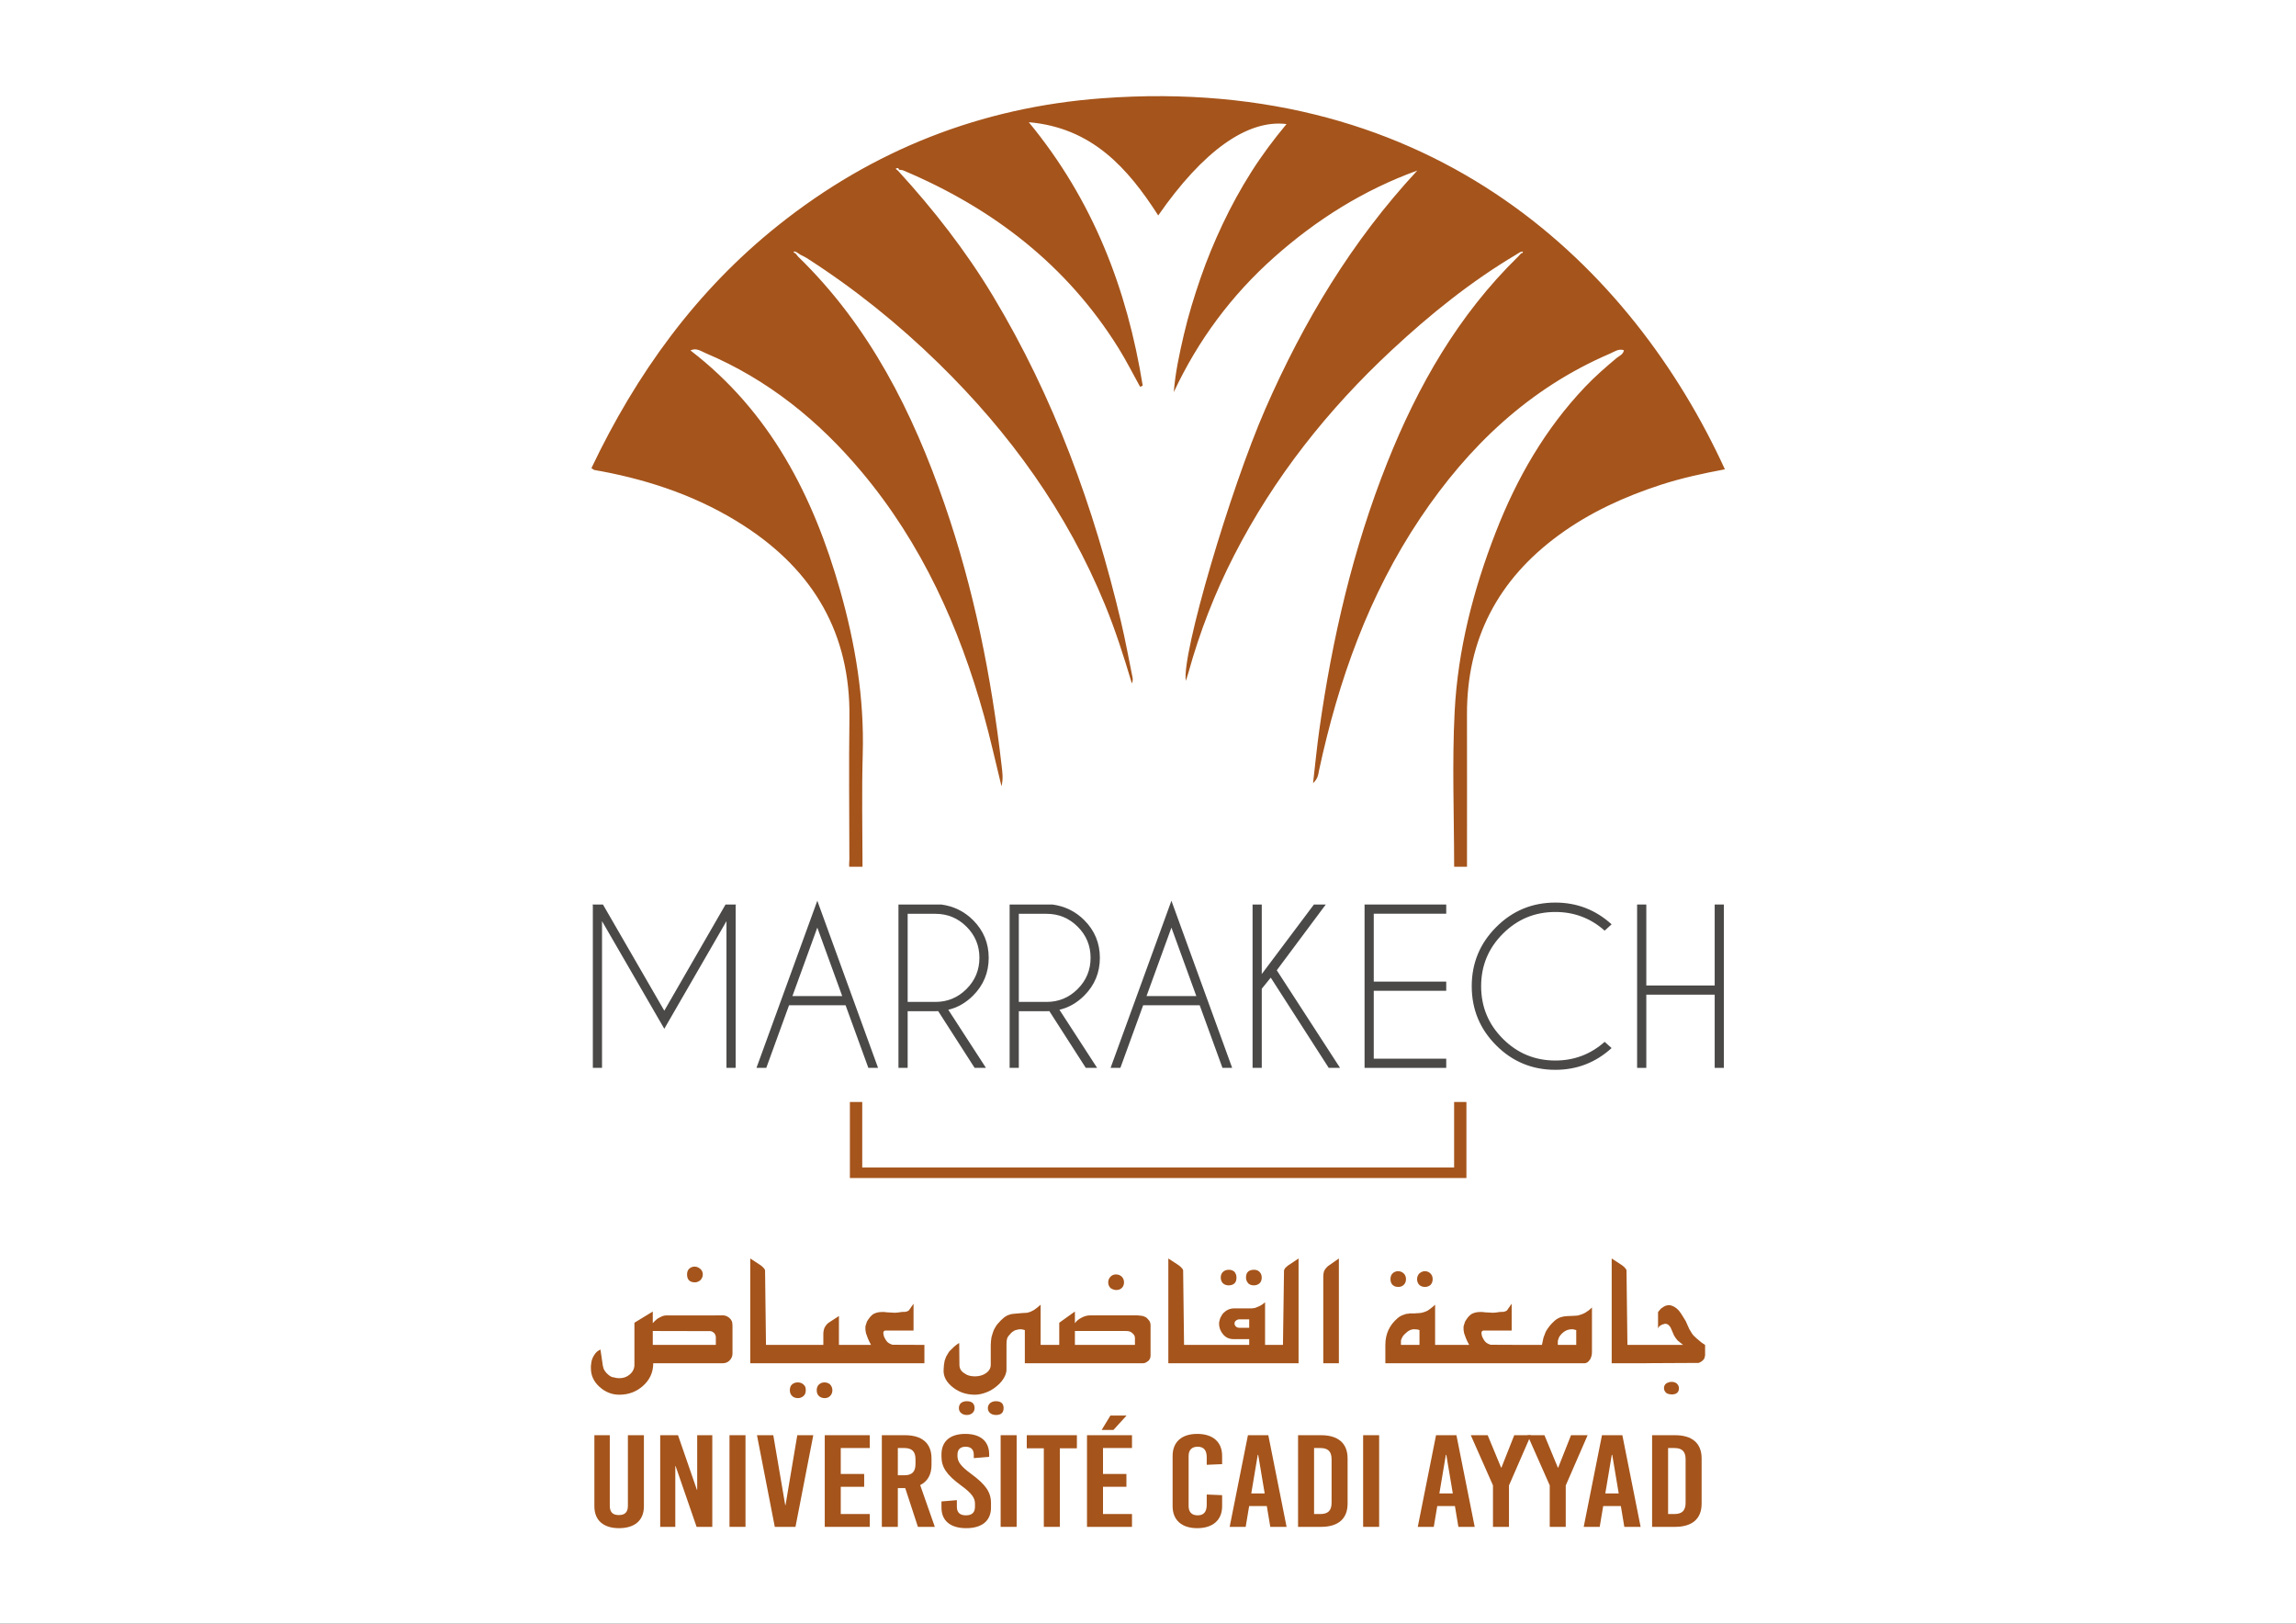 <?xml version="1.0" encoding="UTF-8"?>
<svg xmlns="http://www.w3.org/2000/svg" xmlns:xlink="http://www.w3.org/1999/xlink" width="841.89pt" height="595.28pt" viewBox="0 0 841.89 595.28" version="1.1">
<rect x="0" y="0" width="841.89" height="595.28" fill="#333333" stroke="none"/>
<g id="surface1">
<path style=" stroke:none;fill-rule:nonzero;fill:rgb(100%,100%,100%);fill-opacity:1;" d="M 0 595.277 L 841.891 595.277 L 841.891 0.004 L 0 0.004 Z M 0 595.277 "/>
<path style=" stroke:none;fill-rule:nonzero;fill:rgb(28.999%,28.6%,28.2%);fill-opacity:1;" d="M 221.086 331.609 L 243.582 370.539 L 266.039 331.609 L 269.895 331.609 L 269.746 331.871 L 269.746 391.5 L 266.379 391.5 L 266.379 337.711 L 243.582 377.164 L 220.75 337.711 L 220.75 391.5 L 217.383 391.5 L 217.383 331.871 L 217.23 331.609 "/>
<path style=" stroke:none;fill-rule:nonzero;fill:rgb(28.999%,28.6%,28.2%);fill-opacity:1;" d="M 308.824 365.184 L 299.691 340.07 L 290.559 365.184 Z M 310.059 368.555 L 289.32 368.555 L 280.977 391.496 L 277.383 391.496 L 299.691 330.227 L 321.961 391.496 L 318.406 391.496 "/>
<path style=" stroke:none;fill-rule:nonzero;fill:rgb(28.999%,28.6%,28.2%);fill-opacity:1;" d="M 332.816 335.016 L 332.816 367.32 L 342.996 367.32 C 347.438 367.32 351.238 365.742 354.395 362.582 C 357.551 359.426 359.129 355.617 359.129 351.148 C 359.129 346.684 357.551 342.879 354.395 339.734 C 351.238 336.59 347.438 335.016 342.996 335.016 Z M 344.008 370.688 C 343.684 370.711 343.348 370.727 342.996 370.727 L 332.816 370.727 L 332.816 391.496 L 329.445 391.496 L 329.445 331.609 L 345.168 331.609 C 349.734 332.234 353.613 334.145 356.809 337.336 C 360.625 341.156 362.535 345.758 362.535 351.148 C 362.535 356.562 360.625 361.18 356.809 364.996 C 354.164 367.645 351.129 369.379 347.715 370.199 L 361.523 391.496 L 357.371 391.496 "/>
<path style=" stroke:none;fill-rule:nonzero;fill:rgb(28.999%,28.6%,28.2%);fill-opacity:1;" d="M 373.578 335.016 L 373.578 367.32 L 383.758 367.32 C 388.199 367.32 391.996 365.742 395.156 362.582 C 398.312 359.426 399.891 355.617 399.891 351.148 C 399.891 346.684 398.312 342.879 395.156 339.734 C 391.996 336.59 388.199 335.016 383.758 335.016 Z M 384.77 370.688 C 384.445 370.711 384.105 370.727 383.758 370.727 L 373.578 370.727 L 373.578 391.496 L 370.207 391.496 L 370.207 331.609 L 385.93 331.609 C 390.496 332.234 394.375 334.145 397.57 337.336 C 401.387 341.156 403.297 345.758 403.297 351.148 C 403.297 356.562 401.387 361.18 397.57 364.996 C 394.926 367.645 391.891 369.379 388.473 370.199 L 402.285 391.496 L 398.133 391.496 "/>
<path style=" stroke:none;fill-rule:nonzero;fill:rgb(28.999%,28.6%,28.2%);fill-opacity:1;" d="M 438.668 365.184 L 429.535 340.07 L 420.402 365.184 Z M 439.902 368.555 L 419.164 368.555 L 410.82 391.496 L 407.227 391.496 L 429.535 330.227 L 451.805 391.496 L 448.25 391.496 "/>
<path style=" stroke:none;fill-rule:nonzero;fill:rgb(28.999%,28.6%,28.2%);fill-opacity:1;" d="M 462.66 362.492 L 462.66 391.5 L 459.289 391.5 L 459.289 331.609 L 462.66 331.609 L 462.66 357.102 L 481.785 331.609 L 486.129 331.609 L 468.16 355.715 L 491.367 391.5 L 487.215 391.5 L 465.953 358.41 "/>
<path style=" stroke:none;fill-rule:nonzero;fill:rgb(28.999%,28.6%,28.2%);fill-opacity:1;" d="M 530.297 331.609 L 530.297 334.98 L 503.723 334.98 L 503.723 359.871 L 530.297 359.871 L 530.297 363.238 L 503.723 363.238 L 503.723 388.129 L 530.297 388.129 L 530.297 391.5 L 500.352 391.5 L 500.352 331.609 "/>
<path style=" stroke:none;fill-rule:nonzero;fill:rgb(28.999%,28.6%,28.2%);fill-opacity:1;" d="M 588.387 381.953 L 590.934 384.238 C 585.094 389.555 578.219 392.211 570.309 392.211 C 561.824 392.211 554.594 389.223 548.617 383.246 C 542.641 377.27 539.652 370.039 539.652 361.555 C 539.652 353.098 542.641 345.871 548.617 339.883 C 554.594 333.895 561.824 330.898 570.309 330.898 C 578.219 330.898 585.094 333.559 590.934 338.871 L 588.387 341.191 C 583.246 336.625 577.219 334.344 570.309 334.344 C 562.797 334.344 556.383 337 551.07 342.316 C 545.754 347.633 543.098 354.043 543.098 361.555 C 543.098 369.094 545.754 375.516 551.07 380.832 C 556.383 386.145 562.797 388.805 570.309 388.805 C 577.219 388.805 583.246 386.52 588.387 381.953 "/>
<path style=" stroke:none;fill-rule:nonzero;fill:rgb(28.999%,28.6%,28.2%);fill-opacity:1;" d="M 603.66 364.66 L 603.66 391.5 L 600.289 391.5 L 600.289 331.609 L 603.66 331.609 L 603.66 361.293 L 628.738 361.293 L 628.738 331.609 L 632.105 331.609 L 632.105 391.5 L 628.738 391.5 L 628.738 364.66 "/>
<path style=" stroke:none;fill-rule:nonzero;fill:rgb(64.699%,32.899%,10.599%);fill-opacity:1;" d="M 533.191 404.004 L 533.191 428.031 L 316.16 428.031 L 316.16 404.004 L 311.637 404.004 L 311.637 431.887 L 537.699 431.887 L 537.699 404.004 "/>
<path style=" stroke:none;fill-rule:nonzero;fill:rgb(64.699%,32.899%,10.599%);fill-opacity:1;" d="M 404.039 36.031 C 359.754 39.32 320.078 54.906 285.324 82.629 C 255.195 106.66 233.316 137.062 216.863 171.617 C 217.48 172.023 217.688 172.246 217.938 172.301 C 218.734 172.48 219.551 172.59 220.359 172.738 C 239.121 176.254 256.906 182.426 272.984 192.863 C 298.336 209.32 311.863 232.316 311.469 263.023 C 311.242 280.32 311.414 297.621 311.445 314.926 C 311.449 315.855 311.301 316.812 311.383 317.762 L 316.266 317.762 C 316.246 304.047 315.949 290.266 316.344 276.5 C 316.938 255.977 313.621 236.043 308.062 216.441 C 298.262 181.895 282.473 150.988 253.172 128.473 C 255.324 127.414 256.996 128.73 258.656 129.434 C 281.516 139.086 300.238 154.227 316.051 173.117 C 338.008 199.348 351.727 229.758 360.828 262.434 C 363.156 270.793 365.016 279.285 367.227 288.258 C 367.93 285.332 367.531 282.992 367.27 280.703 C 363.527 248.074 357.121 216.02 346.375 184.926 C 334.66 151.023 318.824 119.527 292.699 94.133 C 292.344 93.699 291.988 93.266 291.633 92.828 C 291.246 92.758 290.867 92.637 291.152 92.156 C 291.191 92.094 291.754 92.34 292.074 92.441 C 292.559 92.762 293.039 93.086 293.52 93.406 C 294.246 93.777 295.004 94.094 295.688 94.531 C 313.203 105.734 329.32 118.703 344.184 133.219 C 370.277 158.707 391.246 187.758 405.152 221.66 C 409.016 231.082 412.109 240.777 415.031 250.562 C 415.312 249.828 415.43 249.133 415.297 248.484 C 413.914 241.637 412.66 234.762 411.055 227.965 C 401.094 185.879 386.445 145.625 364.043 108.422 C 354.102 91.91 342.305 76.816 329.312 62.625 C 329.012 62.375 328.711 62.125 328.406 61.875 C 328.938 61.566 329.434 61.391 329.652 62.219 C 330.188 62.305 330.766 62.289 331.25 62.496 C 364.055 76.344 391.148 97.133 410.156 127.664 C 413.004 132.242 415.43 137.09 418.055 141.812 L 419.008 141.379 C 413.301 106 400.852 73.434 377.227 44.801 C 400.414 46.828 413.504 61.566 424.695 78.984 C 441.152 55.301 457.387 43.719 471.742 45.48 C 467.004 51.164 462.676 56.961 458.801 63.082 C 454.914 69.223 451.43 75.582 448.324 82.152 C 445.281 88.594 442.551 95.168 440.227 101.895 C 437.859 108.754 435.723 115.688 434.074 122.77 C 432.465 129.695 430.953 136.633 430.398 143.766 C 439.316 124.688 451.574 108.195 467.254 94.266 C 482.766 80.488 500.055 69.629 519.695 62.523 C 495.723 88.305 477.988 117.891 464 149.852 C 451.012 179.523 433.188 240.113 434.82 249.613 C 435.258 248.227 435.559 247.355 435.805 246.473 C 439.914 231.645 445.461 217.375 452.477 203.688 C 467.145 175.047 486.828 150.219 510.312 128.363 C 524.383 115.266 539.312 103.227 555.895 93.371 C 556.395 93.059 556.895 92.746 557.395 92.438 C 557.715 92.367 558.277 92.172 558.324 92.258 C 558.598 92.758 558.133 92.754 557.82 92.828 C 557.414 93.262 557.012 93.691 556.609 94.125 C 534.723 115.523 519.898 141.43 508.684 169.582 C 496.09 201.195 488.484 234.102 483.742 267.719 C 482.871 273.891 482.281 280.102 481.469 287.113 C 483.395 285.312 483.367 283.785 483.672 282.371 C 490.766 249.43 501.906 218.078 520.801 189.914 C 538.496 163.535 560.785 142.312 590.395 129.617 C 591.965 128.945 593.473 127.723 595.453 128.398 C 595.18 130 593.719 130.465 592.73 131.293 C 588.73 134.641 584.805 138.062 581.207 141.848 C 566.539 157.289 556.152 175.352 548.469 195.086 C 540.211 216.297 534.547 238.223 533.383 260.926 C 532.422 279.688 533.184 298.535 533.199 317.348 C 533.199 317.484 533.211 317.621 533.227 317.762 L 537.914 317.762 C 537.914 316.766 537.914 315.711 537.914 314.656 C 537.914 297.078 537.953 279.504 537.906 261.93 C 537.828 234.23 549.32 212.477 571.539 196.207 C 582.934 187.863 595.602 182.09 608.965 177.738 C 616.621 175.25 624.484 173.555 632.477 172.059 C 598.895 98.711 526.336 26.949 404.039 36.031 "/>
<path style=" stroke:none;fill-rule:nonzero;fill:rgb(64.699%,32.899%,10.599%);fill-opacity:1;" d="M 262.48 493.059 L 239.359 493.059 L 239.359 487.965 L 260.344 488.012 C 260.613 488.027 260.84 488.066 261.016 488.133 C 261.145 488.164 261.445 488.371 261.93 488.758 L 262.312 489.406 L 262.48 490.078 Z M 267.359 483.086 L 266.445 482.508 L 265.848 482.34 L 265.391 482.242 L 244.117 482.266 C 243.863 482.266 243.621 482.309 243.398 482.387 C 243.062 482.434 242.797 482.523 242.605 482.652 L 241.738 483.086 L 241.113 483.422 L 240.395 484.023 L 239.816 484.598 L 239.359 485.102 L 239.359 480.824 L 232.629 484.934 L 232.629 500.34 C 232.629 501.734 232.055 502.93 230.898 503.922 C 229.855 504.82 228.59 505.27 227.102 505.27 C 226.348 505.27 225.668 505.164 225.059 504.957 C 224.512 504.957 223.879 504.668 223.16 504.09 C 221.941 503.129 221.238 501.992 221.043 500.68 L 220.18 494.789 L 219.938 494.863 L 219.676 495.031 L 219.242 495.293 C 218.695 495.629 218.137 496.305 217.559 497.312 L 217.152 498.227 L 216.98 498.777 L 216.84 499.402 L 216.672 500.797 L 216.672 501.641 C 216.672 504.281 217.727 506.559 219.844 508.465 C 221.957 510.371 224.379 511.324 227.102 511.324 C 230.449 511.324 233.336 510.25 235.754 508.105 C 238.27 505.859 239.527 503.09 239.527 499.789 L 265.004 499.789 C 265.98 499.789 266.801 499.469 267.457 498.828 C 268.211 498.09 268.586 497.234 268.586 496.254 L 268.586 486.066 C 268.586 485.281 268.492 484.691 268.309 484.297 C 268.125 483.906 267.809 483.5 267.359 483.086 "/>
<path style=" stroke:none;fill-rule:nonzero;fill:rgb(64.699%,32.899%,10.599%);fill-opacity:1;" d="M 254.863 470.129 C 255.473 470.129 256.105 469.883 256.762 469.383 C 257.387 468.758 257.699 468.039 257.699 467.223 C 257.699 466.051 257.082 465.18 255.848 464.602 C 255.496 464.441 255.109 464.359 254.695 464.359 C 253.973 464.359 253.332 464.602 252.77 465.082 C 252.211 465.562 251.93 466.273 251.93 467.223 C 251.93 469.16 252.906 470.129 254.863 470.129 "/>
<path style=" stroke:none;fill-rule:nonzero;fill:rgb(64.699%,32.899%,10.599%);fill-opacity:1;" d="M 302.234 506.809 C 301.723 506.809 301.258 506.934 300.84 507.191 C 300.617 507.305 300.449 507.414 300.336 507.527 C 299.758 508.074 299.473 508.785 299.473 509.668 C 299.473 510.613 299.754 511.332 300.312 511.828 C 300.871 512.328 301.57 512.574 302.402 512.574 C 303.219 512.574 303.895 512.301 304.422 511.746 C 304.953 511.191 305.215 510.5 305.215 509.668 C 305.215 508.852 304.91 508.121 304.301 507.48 C 303.727 507.031 303.035 506.809 302.234 506.809 "/>
<path style=" stroke:none;fill-rule:nonzero;fill:rgb(64.699%,32.899%,10.599%);fill-opacity:1;" d="M 294.617 507.574 C 294.055 507.062 293.359 506.805 292.523 506.805 C 291.723 506.805 291.039 507.043 290.469 507.516 C 289.902 507.988 289.617 508.707 289.617 509.668 C 289.617 510.547 289.895 511.254 290.445 511.781 C 290.996 512.312 291.715 512.574 292.598 512.574 C 293.316 512.574 293.977 512.336 294.566 511.855 C 295.16 511.375 295.457 510.645 295.457 509.668 C 295.457 509.188 295.395 508.77 295.266 508.418 C 295.152 508.16 294.938 507.879 294.617 507.574 "/>
<path style=" stroke:none;fill-rule:nonzero;fill:rgb(64.699%,32.899%,10.599%);fill-opacity:1;" d="M 326.801 492.844 L 326.293 492.625 L 325.887 492.387 C 325.391 492.098 324.926 491.535 324.492 490.703 L 324.227 490.199 L 324.035 489.598 L 323.891 488.73 C 323.891 488.156 324.148 487.844 324.66 487.797 L 334.973 487.797 L 334.973 477.965 L 333.238 480.441 C 333.16 480.52 332.879 480.656 332.398 480.848 L 331.895 480.945 L 331.344 480.945 L 330.383 481.016 L 329.324 481.184 L 328.098 481.281 L 325.164 481.113 L 324.156 480.992 L 323.48 480.992 C 322.648 480.992 321.938 481.09 321.344 481.281 C 320.672 481.508 320.203 481.73 319.949 481.953 L 319.395 482.461 L 319.012 482.867 L 318.434 483.637 L 318.148 484.094 L 317.883 484.527 L 317.473 485.777 L 317.328 486.328 L 317.328 487.578 C 317.328 487.738 317.359 487.906 317.426 488.082 L 317.523 488.73 L 317.762 489.406 L 318.219 490.652 L 318.723 491.785 L 319.395 493.059 L 307.617 493.059 L 307.617 482.461 L 303.918 484.887 C 303.309 485.285 302.789 485.906 302.355 486.738 C 302.051 487.477 301.898 488.25 301.898 489.07 L 301.898 493.059 L 280.867 493.059 L 280.531 465.707 C 280.387 465.273 280.082 464.859 279.617 464.457 L 279.113 464.023 L 278.609 463.664 L 275.102 461.379 L 275.102 499.789 L 338.961 499.789 L 338.961 493.059 L 327.258 493.012 "/>
<path style=" stroke:none;fill-rule:nonzero;fill:rgb(64.699%,32.899%,10.599%);fill-opacity:1;" d="M 354.465 513.703 C 353.648 513.703 352.941 513.93 352.348 514.379 C 351.852 514.875 351.605 515.492 351.605 516.227 C 351.605 517.012 351.898 517.637 352.492 518.102 C 353.035 518.535 353.719 518.754 354.535 518.754 C 355.32 518.754 355.984 518.523 356.531 518.066 C 357.074 517.609 357.348 516.996 357.348 516.227 C 357.348 514.547 356.387 513.703 354.465 513.703 "/>
<path style=" stroke:none;fill-rule:nonzero;fill:rgb(64.699%,32.899%,10.599%);fill-opacity:1;" d="M 365.137 513.703 C 364.367 513.703 363.676 513.93 363.066 514.379 C 362.508 514.891 362.227 515.508 362.227 516.227 C 362.227 517.031 362.531 517.664 363.141 518.129 C 363.699 518.543 364.398 518.754 365.23 518.754 C 367.074 518.754 367.996 517.91 367.996 516.227 C 367.996 514.547 367.043 513.703 365.137 513.703 "/>
<path style=" stroke:none;fill-rule:nonzero;fill:rgb(64.699%,32.899%,10.599%);fill-opacity:1;" d="M 416.16 493.059 L 394.145 493.059 L 394.145 487.965 L 412.699 487.965 C 413.23 487.965 413.66 488.004 414 488.082 L 414.602 488.301 L 415.008 488.59 L 415.395 488.926 L 415.824 489.406 L 416.066 489.91 L 416.16 490.488 Z M 421.066 483.805 L 420.535 483.203 C 420.426 483.125 420.301 483.035 420.164 482.941 C 420.027 482.844 419.918 482.789 419.84 482.773 C 419.664 482.676 419.398 482.57 419.047 482.461 L 418.133 482.34 L 417.121 482.242 L 399.699 482.242 C 398.625 482.242 397.59 482.523 396.598 483.086 L 395.828 483.516 L 395.203 483.973 L 394.699 484.43 L 394.145 485.102 L 394.145 480.824 L 388.402 484.934 L 388.402 493.059 L 381.574 493.059 L 381.574 478.324 L 380.492 479.262 L 379.27 480.176 L 378.02 480.848 L 376.625 481.281 C 375.52 481.328 373.859 481.457 371.648 481.664 C 371.426 481.684 371.137 481.723 370.785 481.785 L 370.422 481.883 L 370.109 482.004 C 368.895 482.289 367.461 483.414 365.809 485.367 C 365.504 485.719 365.258 486.074 365.062 486.426 L 364.414 487.578 L 364.008 488.73 L 363.574 490.152 L 363.383 491.496 L 363.285 493.059 L 363.285 500.34 C 363.285 501.621 362.668 502.672 361.434 503.488 C 360.328 504.227 359.016 504.594 357.492 504.594 C 355.875 504.594 354.594 504.227 353.648 503.488 C 352.414 502.77 351.797 501.719 351.797 500.34 L 351.723 492.387 L 351.461 492.508 L 350.715 493.012 L 349.777 493.781 L 349.152 494.406 L 348.312 495.223 C 348.117 495.414 347.926 495.672 347.734 495.992 L 346.918 497.387 L 346.387 498.828 L 346.125 500.391 L 346.004 502.098 C 345.828 504.629 347.047 506.871 349.656 508.824 C 351.883 510.492 354.496 511.324 357.492 511.324 C 358.805 511.324 360.238 511.02 361.797 510.41 C 363.109 509.898 364.336 509.164 365.473 508.199 C 366.273 507.543 366.906 506.902 367.371 506.277 C 368.492 504.805 369.055 503.41 369.055 502.098 L 369.055 493.059 C 369.055 491.984 369.109 491.312 369.223 491.039 C 369.238 490.75 369.375 490.414 369.629 490.031 C 369.809 489.758 370.078 489.438 370.445 489.07 L 370.688 488.758 L 371.145 488.348 L 372.082 487.746 L 373.113 487.457 C 373.402 487.379 373.73 487.34 374.102 487.34 L 374.438 487.34 L 374.941 487.41 L 375.781 487.625 L 375.781 499.789 L 419.047 499.789 C 419.496 499.789 419.832 499.715 420.055 499.57 C 420.184 499.523 420.328 499.445 420.488 499.332 L 420.945 498.996 C 421.09 498.914 421.211 498.805 421.305 498.66 L 421.664 498.105 L 421.836 497.504 L 421.883 496.93 L 421.883 485.703 C 421.883 485.32 421.754 484.855 421.496 484.309 "/>
<path style=" stroke:none;fill-rule:nonzero;fill:rgb(64.699%,32.899%,10.599%);fill-opacity:1;" d="M 409.336 472.941 C 410.168 472.941 410.848 472.68 411.367 472.16 C 411.887 471.641 412.148 470.961 412.148 470.129 C 412.148 469.281 411.867 468.586 411.309 468.039 C 410.746 467.492 410.031 467.223 409.168 467.223 C 408.383 467.223 407.719 467.508 407.172 468.086 C 406.629 468.664 406.355 469.344 406.355 470.129 C 406.355 470.996 406.66 471.707 407.27 472.27 C 407.957 472.719 408.648 472.941 409.336 472.941 "/>
<path style=" stroke:none;fill-rule:nonzero;fill:rgb(64.699%,32.899%,10.599%);fill-opacity:1;" d="M 450.484 471.234 C 451.379 471.234 452.09 471.008 452.609 470.551 C 453.129 470.094 453.391 469.367 453.391 468.375 C 453.391 467.543 453.129 466.82 452.598 466.211 C 452.039 465.746 451.371 465.516 450.605 465.516 C 449.789 465.516 449.105 465.738 448.562 466.188 C 447.938 466.699 447.621 467.43 447.621 468.375 C 447.621 469.238 447.902 469.953 448.465 470.516 C 449.043 470.996 449.715 471.234 450.484 471.234 "/>
<path style=" stroke:none;fill-rule:nonzero;fill:rgb(64.699%,32.899%,10.599%);fill-opacity:1;" d="M 458.633 471.066 C 459.047 471.18 459.402 471.234 459.691 471.234 C 460.539 471.234 461.242 470.996 461.805 470.516 C 462.363 470.031 462.645 469.32 462.645 468.375 C 462.645 467.543 462.387 466.855 461.863 466.32 C 461.344 465.781 460.676 465.516 459.859 465.516 C 457.871 465.516 456.879 466.469 456.879 468.375 C 456.879 469.191 457.176 469.922 457.766 470.562 C 458.008 470.754 458.297 470.922 458.633 471.066 "/>
<path style=" stroke:none;fill-rule:nonzero;fill:rgb(64.699%,32.899%,10.599%);fill-opacity:1;" d="M 458.055 486.785 L 454.402 486.785 C 453.906 486.785 453.492 486.629 453.164 486.316 C 452.836 486.004 452.672 485.633 452.672 485.199 C 452.672 484.766 452.863 484.406 453.246 484.117 C 453.633 483.828 454.039 483.684 454.473 483.684 L 458.055 483.684 Z M 471.73 464.457 C 471.395 464.695 471.203 464.891 471.156 465.035 L 470.82 465.684 L 470.434 493.059 L 463.871 493.059 L 463.871 477.41 C 463.117 478.117 462.316 478.645 461.469 479 L 460.289 479.48 L 459.664 479.598 L 458.992 479.672 L 452.551 479.672 C 451.074 479.672 449.77 480.223 448.633 481.328 L 448.129 481.953 L 447.453 483.18 C 447.312 483.551 447.207 483.891 447.145 484.215 C 447.047 484.598 447 484.949 447 485.27 C 447 486.715 447.504 488.035 448.512 489.238 C 449.477 490.375 450.746 490.945 452.336 490.945 L 458.055 490.945 L 458.055 493.059 L 434.164 493.059 L 433.828 465.707 C 433.684 465.273 433.379 464.859 432.914 464.457 L 432.41 464.023 L 431.906 463.664 L 428.398 461.383 L 428.398 499.789 L 476.156 499.789 L 476.156 461.383 L 472.742 463.664 C 472.293 463.902 471.957 464.168 471.73 464.457 "/>
<path style=" stroke:none;fill-rule:nonzero;fill:rgb(64.699%,32.899%,10.599%);fill-opacity:1;" d="M 486.414 464.695 L 485.91 465.301 L 485.504 466.02 L 485.285 466.98 L 485.215 468.039 L 485.215 499.789 L 490.934 499.789 L 490.934 461.383 L 486.922 464.191 "/>
<path style=" stroke:none;fill-rule:nonzero;fill:rgb(64.699%,32.899%,10.599%);fill-opacity:1;" d="M 522.52 471.812 C 523.223 471.812 523.871 471.586 524.465 471.141 C 525.039 470.578 525.328 469.848 525.328 468.953 C 525.328 468.117 525.059 467.426 524.512 466.871 C 523.969 466.32 523.277 466.043 522.445 466.043 C 521.773 466.043 521.121 466.301 520.496 466.812 C 519.906 467.406 519.609 468.117 519.609 468.953 C 519.609 469.816 519.906 470.547 520.496 471.141 C 521.043 471.586 521.715 471.812 522.52 471.812 "/>
<path style=" stroke:none;fill-rule:nonzero;fill:rgb(64.699%,32.899%,10.599%);fill-opacity:1;" d="M 511.531 471.645 L 512.012 471.738 L 512.711 471.812 C 513.543 471.812 514.227 471.543 514.754 471.008 C 515.281 470.469 515.547 469.785 515.547 468.953 C 515.547 468.086 515.262 467.387 514.691 466.848 C 514.125 466.312 513.438 466.043 512.637 466.043 C 511.871 466.043 511.215 466.301 510.668 466.812 C 510.121 467.324 509.852 468.039 509.852 468.953 C 509.852 469.863 510.133 470.594 510.691 471.141 "/>
<path style=" stroke:none;fill-rule:nonzero;fill:rgb(64.699%,32.899%,10.599%);fill-opacity:1;" d="M 577.969 493.059 L 571.215 493.059 L 571.215 491.977 C 571.215 491.527 571.277 491.199 571.406 490.992 C 571.516 490.398 571.902 489.758 572.559 489.07 C 573.648 487.914 574.906 487.34 576.332 487.34 L 576.789 487.34 L 577.969 487.625 Z M 520.496 493.059 L 513.695 493.059 L 513.695 491.883 C 513.695 491.496 513.738 491.215 513.816 491.039 L 514.273 490.078 L 514.609 489.598 L 515.113 489.07 C 516.316 487.82 517.535 487.242 518.77 487.34 L 519.367 487.387 L 519.754 487.41 L 520.496 487.625 Z M 581.5 481.113 C 580.859 481.547 579.883 481.938 578.566 482.289 L 577.367 482.387 L 574.578 482.508 L 574.023 482.578 C 573.641 482.578 573.383 482.613 573.258 482.676 L 572.727 482.797 C 571.734 483.02 570.82 483.508 569.988 484.262 C 568.672 485.434 567.609 486.754 566.789 488.227 L 565.949 490.438 L 565.398 493.059 L 558.281 493.059 L 546.578 493.012 L 546.121 492.844 L 545.613 492.625 L 545.207 492.387 C 544.711 492.098 544.246 491.535 543.812 490.703 L 543.551 490.199 L 543.355 489.598 L 543.211 488.73 C 543.211 488.156 543.469 487.844 543.98 487.797 L 554.293 487.797 L 554.293 477.965 L 552.562 480.441 C 552.48 480.52 552.199 480.656 551.723 480.848 L 551.215 480.945 L 550.664 480.945 L 549.699 481.016 L 548.645 481.184 L 547.418 481.281 L 544.484 481.113 L 543.477 480.992 L 542.805 480.992 C 541.969 480.992 541.258 481.09 540.664 481.281 C 539.992 481.508 539.527 481.73 539.27 481.953 L 538.719 482.461 L 538.332 482.867 L 537.758 483.637 L 537.469 484.094 L 537.203 484.527 L 536.797 485.777 L 536.652 486.328 L 536.652 487.578 C 536.652 487.738 536.684 487.906 536.746 488.082 L 536.844 488.73 L 537.082 489.406 L 537.539 490.656 L 538.043 491.785 L 538.719 493.059 L 526.219 493.059 L 526.219 478.324 L 525.16 479.262 L 523.961 480.176 C 523.336 480.656 522.383 481.039 521.102 481.328 L 519.703 481.449 L 519.273 481.449 L 518.816 481.523 L 516.797 481.523 L 516.508 481.617 C 516.172 481.617 515.945 481.633 515.836 481.664 C 515.629 481.684 515.426 481.738 515.234 481.836 C 514.129 482.141 513.207 482.613 512.473 483.254 C 509.473 485.816 507.977 489.086 507.977 493.059 L 507.977 499.789 L 581.141 499.789 C 581.332 499.789 581.613 499.691 581.98 499.5 L 582.223 499.332 C 582.316 499.285 582.469 499.121 582.68 498.852 L 583.156 498.227 L 583.496 497.336 L 583.688 496.496 L 583.734 495.484 L 583.734 479.336 L 582.652 480.32 "/>
<path style=" stroke:none;fill-rule:nonzero;fill:rgb(64.699%,32.899%,10.599%);fill-opacity:1;" d="M 624.953 492.891 L 624.258 492.434 L 623.777 492.098 L 623.273 491.664 L 622.266 490.824 C 621.352 490.055 620.727 489.398 620.391 488.852 L 619.402 487.219 L 618.105 484.309 L 616.543 481.785 C 615.531 480.152 614.316 479.109 612.891 478.66 L 612.504 478.539 L 612 478.492 C 611.23 478.492 610.504 478.734 609.812 479.215 L 609.262 479.598 C 609.133 479.648 608.98 479.785 608.805 480.008 L 607.965 481.016 L 607.965 487.051 C 608.281 486.168 609.125 485.594 610.484 485.32 L 610.703 485.32 C 611.391 485.32 612.008 485.77 612.555 486.664 L 613.828 489.598 L 614.453 490.582 L 615.195 491.496 L 617.145 493.059 L 596.738 493.059 L 596.402 465.707 C 596.258 465.273 595.953 464.859 595.488 464.457 L 594.984 464.023 L 594.477 463.664 L 590.969 461.379 L 590.969 499.789 L 603.73 499.789 L 603.73 499.766 L 622.863 499.668 L 623.535 499.355 L 624.09 498.996 L 624.547 498.562 L 624.934 498.059 L 625.074 497.504 L 625.219 496.93 L 625.219 493.059 "/>
<path style=" stroke:none;fill-rule:nonzero;fill:rgb(64.699%,32.899%,10.599%);fill-opacity:1;" d="M 612.938 506.613 C 612.281 506.613 611.625 506.809 610.965 507.191 C 610.422 507.609 610.148 508.184 610.148 508.922 C 610.148 509.594 610.43 510.18 610.992 510.676 L 611.352 510.895 L 611.809 511.062 L 612.891 511.23 C 614.715 511.23 615.629 510.461 615.629 508.922 C 615.629 508.312 615.371 507.754 614.859 507.238 C 614.363 506.824 613.723 506.613 612.938 506.613 "/>
<path style=" stroke:none;fill-rule:nonzero;fill:rgb(64.699%,32.899%,10.599%);fill-opacity:1;" d="M 236.105 552.234 C 236.105 557.516 232.617 560.25 226.969 560.25 C 221.434 560.25 217.945 557.516 217.945 552.234 L 217.945 526.168 L 223.594 526.168 L 223.594 552.09 C 223.594 554.539 224.867 555.449 226.914 555.449 C 228.965 555.449 230.234 554.539 230.234 552.09 L 230.234 526.168 L 236.105 526.168 "/>
<path style=" stroke:none;fill-rule:nonzero;fill:rgb(64.699%,32.899%,10.599%);fill-opacity:1;" d="M 255.426 559.77 L 247.73 537.496 L 247.617 537.496 L 247.617 559.77 L 242.082 559.77 L 242.082 526.168 L 248.613 526.168 L 255.535 546.188 L 255.645 546.188 L 255.645 526.168 L 261.18 526.168 L 261.18 559.77 "/>
<path style=" stroke:none;fill-rule:nonzero;fill:rgb(64.699%,32.899%,10.599%);fill-opacity:1;" d="M 267.492 559.77 L 273.359 559.77 L 273.359 526.168 L 267.492 526.168 Z M 267.492 559.77 "/>
<path style=" stroke:none;fill-rule:nonzero;fill:rgb(64.699%,32.899%,10.599%);fill-opacity:1;" d="M 284.098 559.77 L 277.566 526.168 L 283.547 526.168 L 287.922 551.801 L 288.031 551.801 L 292.348 526.168 L 298.215 526.168 L 291.684 559.77 "/>
<path style=" stroke:none;fill-rule:nonzero;fill:rgb(64.699%,32.899%,10.599%);fill-opacity:1;" d="M 308.289 530.871 L 308.289 540.379 L 316.871 540.379 L 316.871 545.082 L 308.289 545.082 L 308.289 555.066 L 318.922 555.066 L 318.922 559.77 L 302.422 559.77 L 302.422 526.168 L 318.922 526.168 L 318.922 530.871 "/>
<path style=" stroke:none;fill-rule:nonzero;fill:rgb(64.699%,32.899%,10.599%);fill-opacity:1;" d="M 329.215 540.855 L 331.598 540.855 C 334.422 540.855 335.691 539.562 335.691 536.73 L 335.691 535 C 335.691 532.168 334.422 530.871 331.598 530.871 L 329.215 530.871 Z M 331.93 545.562 L 329.215 545.562 L 329.215 559.77 L 323.348 559.77 L 323.348 526.168 L 331.816 526.168 C 338.129 526.168 341.562 529.145 341.562 534.664 L 341.562 537.066 C 341.562 540.617 340.121 543.113 337.41 544.457 L 342.777 559.77 L 336.578 559.77 "/>
<path style=" stroke:none;fill-rule:nonzero;fill:rgb(64.699%,32.899%,10.599%);fill-opacity:1;" d="M 362.707 533.227 L 362.707 534.09 L 357.062 534.57 L 357.062 533.32 C 357.062 531.402 356.012 530.391 354.07 530.391 C 352.137 530.391 351.082 531.402 351.082 533.32 L 351.082 533.754 C 351.082 535.723 352.078 537.402 356.012 540.281 C 361.379 544.219 363.371 547 363.371 551.035 L 363.371 552.715 C 363.371 557.516 360.105 560.25 354.293 560.25 C 348.48 560.25 345.215 557.516 345.215 552.715 L 345.215 550.457 L 350.859 549.977 L 350.859 552.379 C 350.859 554.492 351.969 555.547 354.184 555.547 C 356.398 555.547 357.504 554.492 357.504 552.379 L 357.504 551.273 C 357.504 549.16 356.344 547.48 352.41 544.602 C 347.039 540.664 345.215 537.883 345.215 533.945 L 345.215 533.227 C 345.215 528.426 348.371 525.688 353.961 525.688 C 359.555 525.688 362.707 528.426 362.707 533.227 "/>
<path style=" stroke:none;fill-rule:nonzero;fill:rgb(64.699%,32.899%,10.599%);fill-opacity:1;" d="M 366.914 559.77 L 372.781 559.77 L 372.781 526.168 L 366.914 526.168 Z M 366.914 559.77 "/>
<path style=" stroke:none;fill-rule:nonzero;fill:rgb(64.699%,32.899%,10.599%);fill-opacity:1;" d="M 388.613 530.969 L 388.613 559.77 L 382.746 559.77 L 382.746 530.969 L 376.492 530.969 L 376.492 526.168 L 394.871 526.168 L 394.871 530.969 "/>
<path style=" stroke:none;fill-rule:nonzero;fill:rgb(64.699%,32.899%,10.599%);fill-opacity:1;" d="M 403.949 524.246 L 407.16 518.969 L 413.082 518.969 L 408.266 524.246 Z M 404.445 530.871 L 404.445 540.379 L 413.027 540.379 L 413.027 545.082 L 404.445 545.082 L 404.445 555.066 L 415.074 555.066 L 415.074 559.77 L 398.578 559.77 L 398.578 526.168 L 415.074 526.168 L 415.074 530.871 "/>
<path style=" stroke:none;fill-rule:nonzero;fill:rgb(64.699%,32.899%,10.599%);fill-opacity:1;" d="M 448.125 533.754 L 448.125 536.777 L 442.48 537.016 L 442.48 534.281 C 442.48 531.594 441.316 530.391 439.156 530.391 C 436.996 530.391 435.836 531.594 435.836 533.801 L 435.836 552.137 C 435.836 554.348 436.996 555.547 439.156 555.547 C 441.316 555.547 442.48 554.348 442.48 551.66 L 442.48 547.914 L 448.125 548.152 L 448.125 552.188 C 448.125 557.273 444.746 560.25 438.988 560.25 C 433.289 560.25 429.969 557.273 429.969 552.188 L 429.969 533.754 C 429.969 528.664 433.289 525.688 438.988 525.688 C 444.746 525.688 448.125 528.664 448.125 533.754 "/>
<path style=" stroke:none;fill-rule:nonzero;fill:rgb(64.699%,32.899%,10.599%);fill-opacity:1;" d="M 458.809 547.531 L 463.734 547.531 L 461.355 533.367 L 461.188 533.367 Z M 465.785 559.77 L 464.512 552.137 L 458.035 552.137 L 456.762 559.77 L 450.891 559.77 L 457.59 526.168 L 465.062 526.168 L 471.762 559.77 "/>
<path style=" stroke:none;fill-rule:nonzero;fill:rgb(64.699%,32.899%,10.599%);fill-opacity:1;" d="M 481.84 555.066 L 484.164 555.066 C 486.984 555.066 488.262 553.77 488.262 550.938 L 488.262 535 C 488.262 532.168 486.984 530.871 484.164 530.871 L 481.84 530.871 Z M 484.387 526.168 C 490.695 526.168 494.129 529.145 494.129 534.664 L 494.129 551.273 C 494.129 556.793 490.695 559.77 484.387 559.77 L 475.969 559.77 L 475.969 526.168 "/>
<path style=" stroke:none;fill-rule:nonzero;fill:rgb(64.699%,32.899%,10.599%);fill-opacity:1;" d="M 499.828 559.77 L 505.699 559.77 L 505.699 526.168 L 499.828 526.168 Z M 499.828 559.77 "/>
<path style=" stroke:none;fill-rule:nonzero;fill:rgb(64.699%,32.899%,10.599%);fill-opacity:1;" d="M 527.785 547.531 L 532.715 547.531 L 530.332 533.367 L 530.164 533.367 Z M 534.762 559.77 L 533.484 552.137 L 527.012 552.137 L 525.734 559.77 L 519.867 559.77 L 526.566 526.168 L 534.039 526.168 L 540.738 559.77 "/>
<path style=" stroke:none;fill-rule:nonzero;fill:rgb(64.699%,32.899%,10.599%);fill-opacity:1;" d="M 553.305 559.77 L 547.438 559.77 L 547.438 544.555 L 539.301 526.168 L 545.5 526.168 L 550.426 538.074 L 550.535 538.074 L 555.242 526.168 L 561.332 526.168 L 553.305 544.602 "/>
<path style=" stroke:none;fill-rule:nonzero;fill:rgb(64.699%,32.899%,10.599%);fill-opacity:1;" d="M 574.121 559.77 L 568.254 559.77 L 568.254 544.555 L 560.113 526.168 L 566.312 526.168 L 571.242 538.074 L 571.352 538.074 L 576.059 526.168 L 582.145 526.168 L 574.121 544.602 "/>
<path style=" stroke:none;fill-rule:nonzero;fill:rgb(64.699%,32.899%,10.599%);fill-opacity:1;" d="M 588.625 547.531 L 593.551 547.531 L 591.172 533.367 L 591.004 533.367 Z M 595.602 559.77 L 594.328 552.137 L 587.852 552.137 L 586.578 559.77 L 580.711 559.77 L 587.406 526.168 L 594.879 526.168 L 601.578 559.77 "/>
<path style=" stroke:none;fill-rule:nonzero;fill:rgb(64.699%,32.899%,10.599%);fill-opacity:1;" d="M 611.652 555.066 L 613.98 555.066 C 616.801 555.066 618.074 553.77 618.074 550.938 L 618.074 535 C 618.074 532.168 616.801 530.871 613.98 530.871 L 611.652 530.871 Z M 614.199 526.168 C 620.512 526.168 623.945 529.145 623.945 534.664 L 623.945 551.273 C 623.945 556.793 620.512 559.77 614.199 559.77 L 605.785 559.77 L 605.785 526.168 "/>
</g>
</svg>
